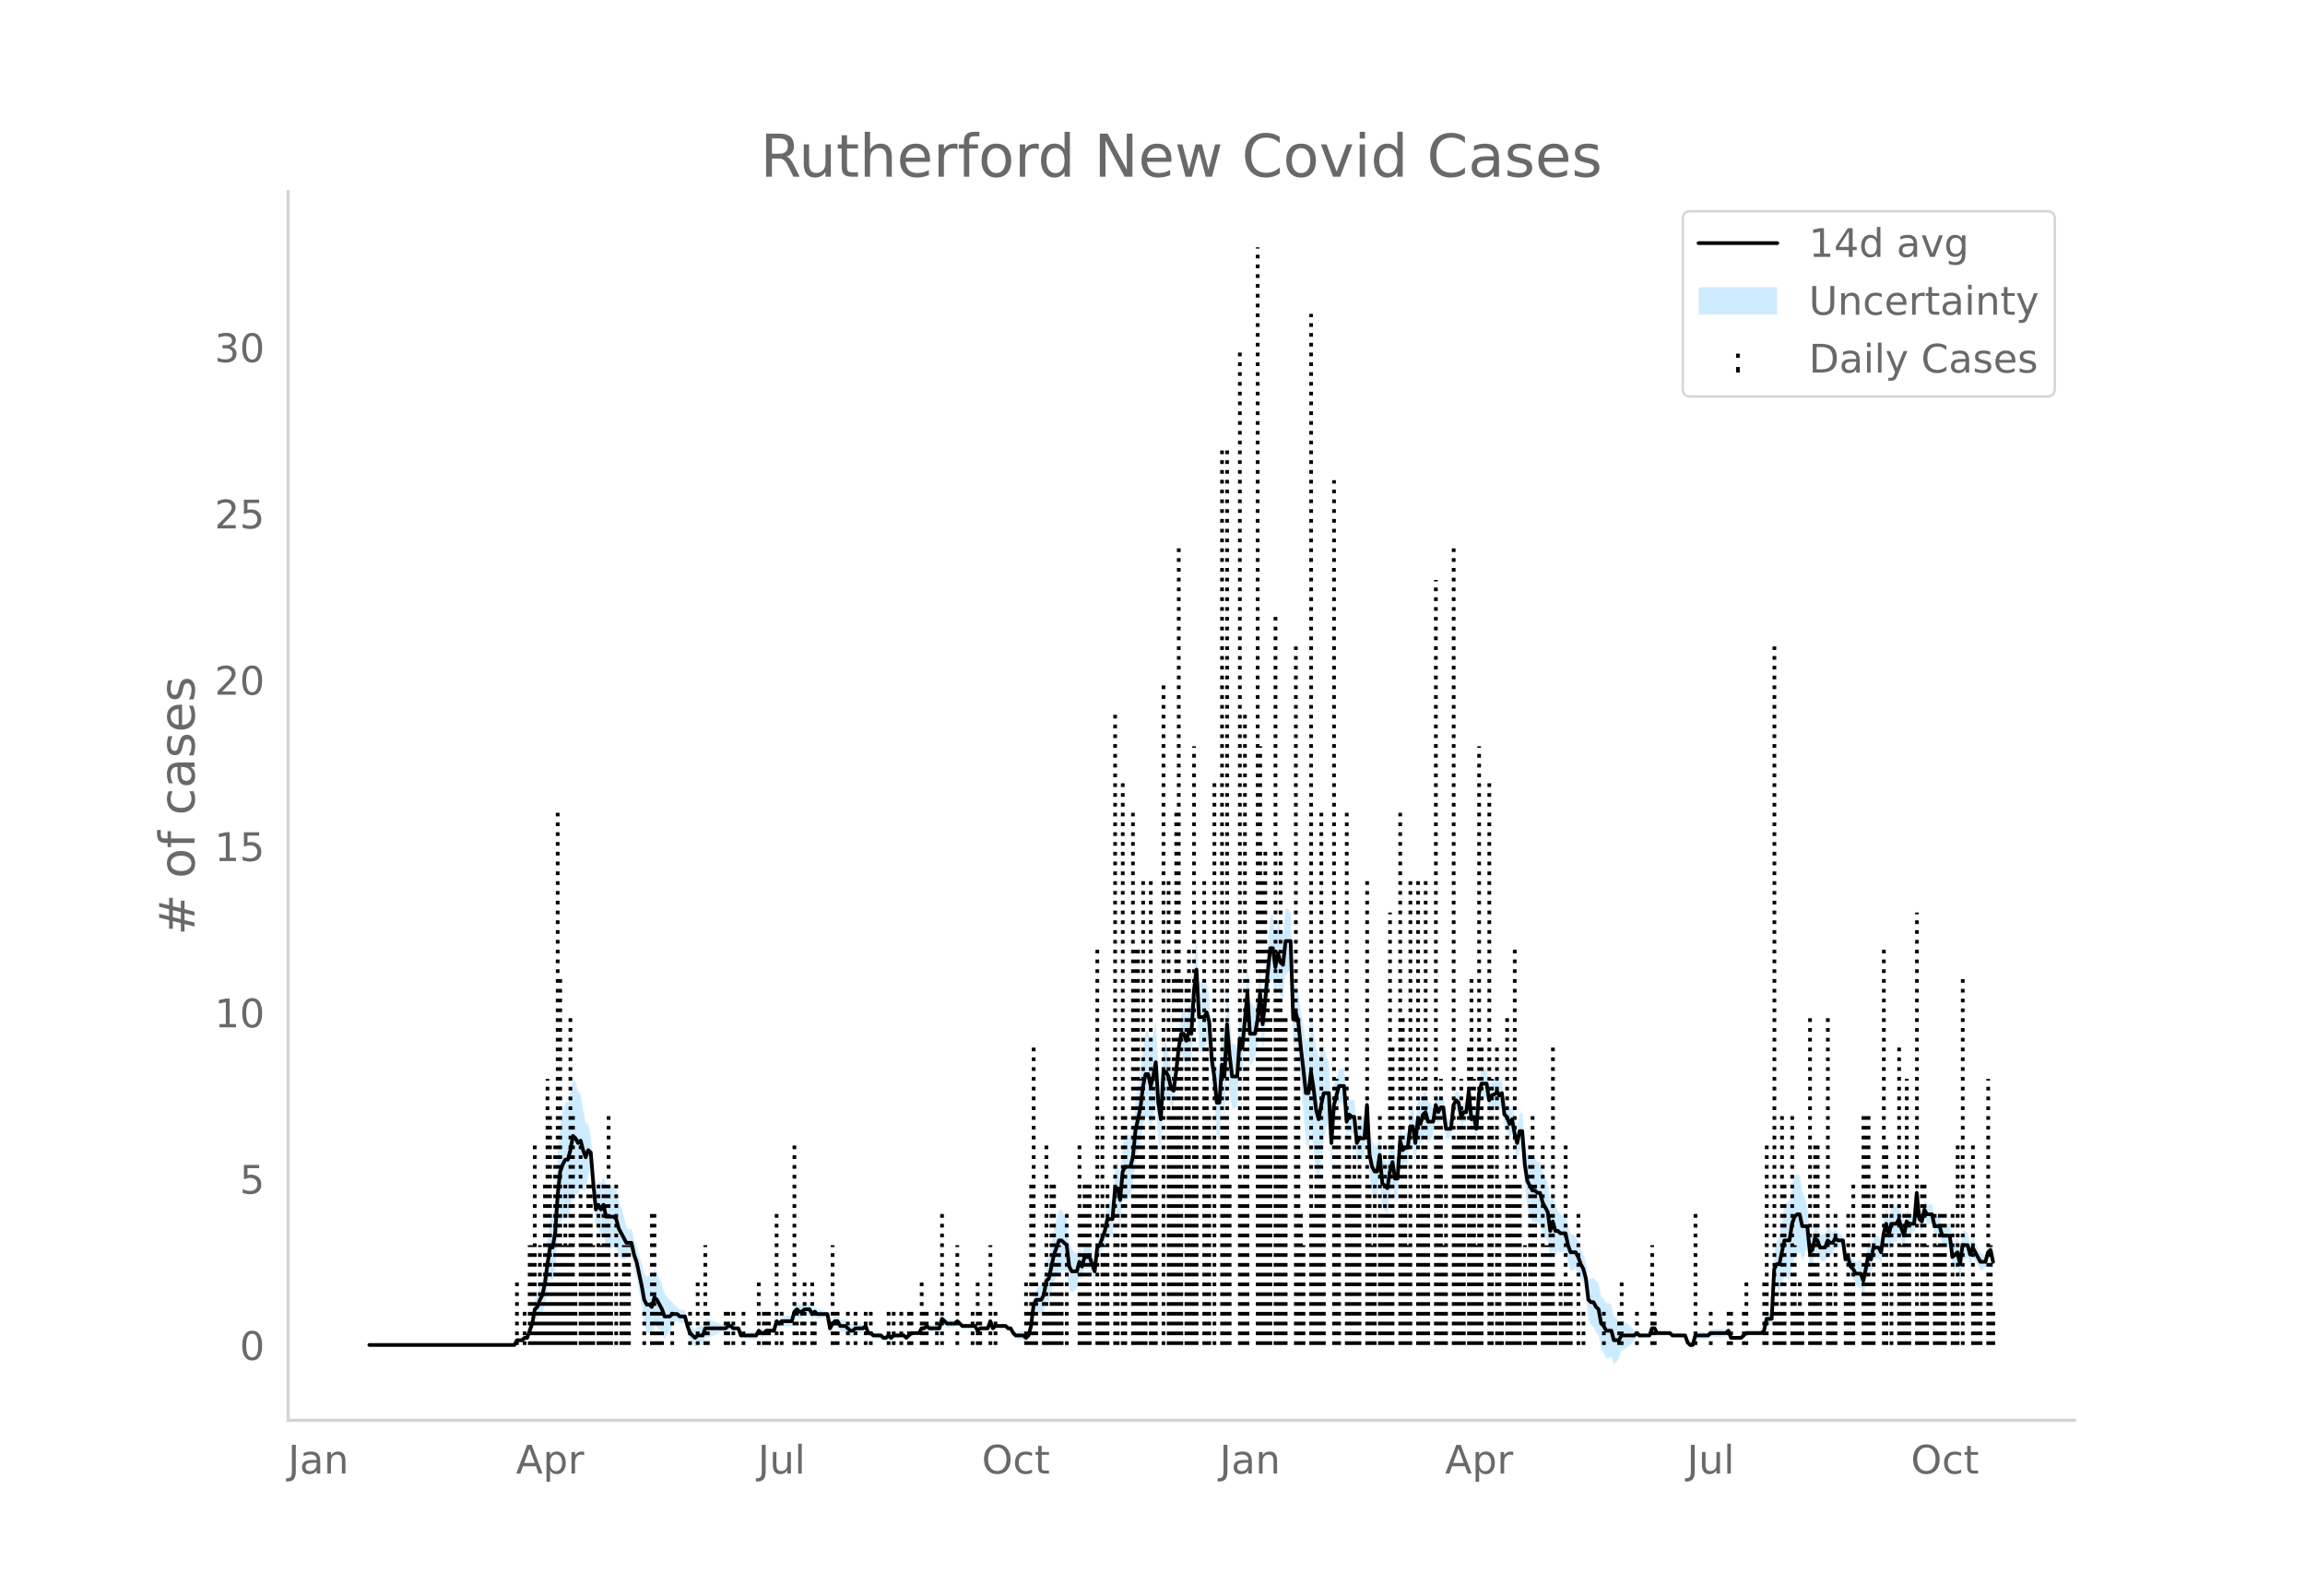 <svg height="864" viewBox="0 0 936 648" width="1248" xmlns="http://www.w3.org/2000/svg" xmlns:xlink="http://www.w3.org/1999/xlink"><defs><style>*{stroke-linecap:butt;stroke-linejoin:round}</style></defs><g id="figure_1"><path d="M0 648h936V0H0z" style="fill:#fff" id="patch_1"/><g id="axes_1"><path d="M117 576.72h725.4V77.76H117z" style="fill:none" id="patch_2"/><g id="PolyCollection_1"><defs><path d="M151.006-101.853H208.89l1.033-1.413 1.034.185 1.033.12 1.034-.742 1.034.144 1.033-2.33 1.034-2.04 1.034-4.198 1.033.107 1.034-1.8 1.033-.994 1.034-3.628 1.034-5.922 1.033-4.74 1.034 1.272 1.034-4.455 1.033-12.722 1.034-6.774 1.033-1.105 1.034-.88 1.034.233 1.033-3.606 1.034-5.835 1.034.086 1.033.067 1.034-3.2 1.033 1.476 1.034.52 1.034-6.381 1.033-3.313 1.034 11.64 1.034 13.16 1.033-.376 1.034 3.368 1.033-1.052 1.034 5.825 1.034.176 1.033-.177 1.034-.397 1.034.068 1.033 3.248 1.034 1.342 1.034.348 1.033-.568 1.034-.802 1.033.27 1.034 5.27 1.034 3.555 1.033 5.519 1.034 6.176 1.034 7.36 1.033 3.009 1.034.412 1.033 1.004 1.034-4.243 1.034.484 1.033 1.427 1.034 1.402 1.034 2.132 1.033-1.434 1.034-1.311 1.033-2.55 1.034-1.325 1.034-.863 1.033.893 1.034.024 1.034-.024 1.033 4.228 1.034 3.076 1.033 1.115 1.034 1.228 1.034-.85 1.033.2 1.034.111 1.034-2.999 1.033-.23 1.034-.297 1.033-.386 1.034-.349 1.034-.456 1.033-.652 1.034-.08 1.034.02 1.033-.965 1.034-.202 1.034.775 1.033-.277 1.034-.534 1.033 3.428 1.034.277 1.034.19 1.033.135 1.034.095 1.034.062 1.033.032 1.034-1.968 1.033.92 1.034-.167 1.034-1.166 1.033-.089 1.034-.101 1.034-.118 1.033-3.195 1.034 1.184 1.033-.71 1.034.144 1.034.056 1.033-.028 1.034-.113 1.034-3.389 1.033-.63 1.034.989h1.033l1.034-.989 1.034-.17 1.033-.349 1.034 1.855 1.034-1.142 1.033.82 1.034-.18 1.033-.23 1.034-.303 1.034-.455 1.033 6.906 1.034-1.692 1.034-.864 1.033.061 1.034 2.056 1.034.021 1.033-.08 1.034 1.077 1.033.996 1.034.021 1.034-1.111 1.033-.238 1.034-.366 1.034-.6 1.033-.975 1.034 3.021 1.033-.068 1.034.916 1.034.111 1.033.045 1.034-.015 1.034 1.093 1.033.123 1.034-.946 1.033.964 1.034-1.065 1.034-.141 1.033-.194 1.034-.613 1.034-.079 1.033.902 1.034-.965 1.033-.859 1.034.081 1.034.065h1.033l1.034-1.661 1.034.207 1.033-.756 1.034 1.035 1.033.036 1.034.005 1.034-.025 1.033-.059 1.034-3.595 1.034 1.02 1.033.94 1.034-.073 1.033-.13 1.034-.204 1.034-.924 1.033.918 1.034.965 1.034-.059 1.033-.066 1.034-.074 1.034-.085 1.033-.098 1.034 1.997 1.033-.988 1.034.031 1.034.01 1.033-.01 1.034-2.784 1.034 2.753 1.033-1.028h4.135l1.033.973 1.034.003 1.034 2.073 1.033 1.287 1.034.232 1.033.177 1.034.136 1.034.918 1.033-.912 1.034-3.86 1.034-7.164 1.033-.654 1.034.888 1.033.668 1.034-1.227 1.034-4.575 1.033-.124 1.034-3.835 1.034-3.722 1.033-2.034 1.034-2.31 1.033-.211 1.034.086 1.034-.117 1.033 7.923 1.034 1.222 1.034-.86 1.033-1.067 1.034-4.994 1.034 1.472 1.033-4.363 1.034-.118 1.033-.006 1.034 2.822 1.034 2.61 1.033-10 1.034-1.09 1.034-2.48 1.033-1.92 1.034-3.611 1.033.686 1.034.304 1.034-10.462 1.033 1.104 1.034 5.173 1.034-10.243 1.033-.994 1.034.024 1.033-1.088 1.034-3.939 1.034-9.908 1.033-3.997 1.034-3.923 1.034-6.98 1.033-3.564 1.034.132 1.033 4.966 1.034-3.933 1.034-6.66 1.033 15.224 1.034 5.473 1.034-20.459 1.033-1.978 1.034-.516 1.033 3.402 1.034-.033 1.034-8.155 1.033-8.62 1.034-4.206 1.034 1.183 1.033 3.392 1.034-3.056 1.034 1.546 1.033-15.722 1.034-7.648 1.033 19.307 1.034-.177 1.034-.546 1.033-3.305 1.034 1.532 1.034 14.778 1.033 8.124 1.034 13.518 1.033 2.113 1.034-15.119 1.034 5.364 1.033-21.145 1.034 11.597 1.034 6.36 1.033-.403 1.034-.674 1.033-16.192 1.034 2.49 1.034-11.45 1.033-8.048 1.034 16.515 1.034-1.006 1.033-1.503 1.034-5.636 1.033-10.093 1.034 12.541 1.034-9.186 1.033-10.971 1.034-8.5 1.034-.021 1.033 7.867 1.034-5.91 1.033 4.005 1.034 1.27 1.034-9.741 1.033-.68 1.034-1.366 1.034 31.836 1.033-2.242 1.034 3.731 1.034 12.943 1.033 11.96 1.034 12.887 1.033 1.99 1.034-7.903 1.034 7.208 1.033 9.568 1.034 4.39 1.034-7.77 1.033-8.411 1.034-5.783 1.033-1.403 1.034 19.414 1.034-18.228 1.033-5.627 1.034-4.473 1.034.123 1.033.114 1.034 14.17 1.033-2.956 1.034 1.09 1.034-.062 1.033 11.823 1.034-1.42 1.034.274 1.033.06 1.034-14.008 1.033 21.291 1.034 5.859 1.034 2.276 1.033-.277 1.034-8.231 1.034 12.473 1.033 1.3 1.034 1.053 1.033-7.575 1.034-4.014 1.034 6.627 1.033-.291 1.034-15.523 1.034.799 1.033-.708 1.034.385 1.034-7.39 1.033.894 1.034 6.939 1.033-9.139 1.034 1.728 1.034-4.24 1.033-.87 1.034 3.716 1.034-1.278 1.033-2.072 1.034-6.293 1.033 2.44 1.034-2.377 1.034-.84 1.033 8.746 1.034.062 1.034-.825 1.033-9.368 1.034-1.609 1.033 1.2 1.034 5.785 1.034-1.998 1.033-.09 1.034-8.122 1.034 11.59 1.033-.938 1.034 5.088 1.033-14 1.034-3.319 1.034.202 1.033-.104 1.034 6.76 1.034-1.88 2.067-.874v-1.107l1.033 1.782 1.034-1.141 1.034 8.893 1.033.869 1.034 3.21 1.034-2.432 1.033 6.852 1.034 4.829 1.033-4.864 1.034-.315 1.034 15.206 1.033 8.673 1.034 3.197 1.034 2.614 1.033.205 1.034.497 1.034-.033 1.033 3.83 1.034 1.893 1.033 1.284 1.034 8.04 1.034-4.118 1.033 2.667 1.034-2.356 1.034.312 1.033-.177 1.034-.261 1.033 4.96 1.034 2.982 1.034-.233 1.033-.709 1.034 1.553 1.034 2.713 1.033 1.827 1.034 4.772 1.033 10.143 1.034 2.155 1.034.611 1.033 2.383 1.034 1.042 1.034 6.005 1.033 1.25 1.034 2.22 1.033-.2 1.034-.723 1.034 3.181 1.033-.89 1.034-1.256 1.034-3.358 1.033-.479 1.034-.588 1.033-.892 1.034-.931 1.034-1.299 1.033-1.348 1.034.625 1.034-.111 1.033-.142 1.034-.186 1.034-.123 1.033-2.677 1.034.063 1.033 1.927 1.034-.008 1.034-.012 1.033-.017 1.034-.023 1.034-.03 1.033.994H684.358l1.034 3.142 1.034 1.214 1.033.276 1.034-3.899 1.033-.043 1.034-.048 1.034-.053 1.033-.057h1.034l1.034-.907 1.033.052 1.034.048 1.033.043 1.034.04 1.034-.12 1.033-.378 1.034-1.619 1.034 3.013 1.033.095 1.034.08 1.033.068 1.034.059 1.034-.965 1.033-.965h6.202l1.034-.965 1.033-3.894 1.034.483 1.034.285 1.033-15.854 1.034.542 1.034 1.58 1.033-3.133 1.034-3.144 1.033 1.012 1.034.474 1.034-6.12 1.033-2.634 1.034-1.346 1.034-1.056 1.033 3.316 1.034-2.342 1.033-3.896 1.034 9.923 1.034-1.544 1.033-5.774 1.034.574 1.034 3.095 1.033.185 1.034.17 1.033-2.973 1.034.598 1.034-.674 1.033-2.919 1.034.557 1.034-.537 1.033-.775 1.034 8.234 1.033-.637 1.034 4.649 1.034 1.636 1.033 2.734 1.034.582 1.034.424 1.033 3.308 1.034-4.935 1.034-6.047 1.033 1.373 1.034-5.122 1.033-.326 1.034-.36 1.034 2.063 1.033-6.756 1.034-2.64 1.034 5.071 1.033-4.416 1.034.093 1.033-.21 1.034-2.795 1.034 3.004 1.033 2.51 1.034-6.368 1.034.74 1.033-.36 1.034-.539 1.033-11.895 1.034 10.485 1.034.966 1.033-4.901 1.034 1.97 1.034.02h1.033l1.034 4.905 1.033-.06 1.034-.381 1.034 4.307 1.033.348 1.034.296 1.034.253 1.033 8.805 1.034-.22 1.033-.535 1.034 5.212 1.034-8.111 1.033-.568 1.034-.802 1.034 3.682 1.033-3.356 1.034 1.348 1.034 1.81 1.033 1.843 1.034-.275 1.033-.518 1.034-3.87 1.034-.932 1.033 4.955v-5.757l-1.033-4.692-1.034.998-1.034 3.848-1.033-.519-1.034-.274-1.033-2.016-1.034-2.05-1.034-2.51-1.033 2.432-1.034-4.035-1.034-.803-1.033-.567-1.034 7.324-1.034-4.435-1.033 1.395-1.034 1.708-1.033-8.56-1.034.253-1.034.296-1.033.348-1.034-3.41-1.034-.381-1.033-.06-1.034-4.744h-1.033l-1.034.02-1.034-1.888-1.033 4.747-1.034-.964-1.034-10.74-1.033 13.189-1.034-.538-1.033-.361-1.034-1.19-1.034 5.21-1.033-3.279-1.034-4.714-1.034 1.063-1.033-.209-1.034.093-1.033 5.231-1.034-4.576-1.034 5.078-1.033 8.68-1.034-1.796-1.034-.36-1.033-.326-1.034 4.525-1.033-2.485-1.034 5.528-1.034 4.713-1.033-2.48-1.034.424-1.034.582-1.033-1.125-1.034-.293-1.034-3.07-1.033 1.293-1.034-7.202-1.033-.775-1.034-.537-1.034-1.372-1.033.94-1.034-.674-1.034-1.332-1.033 2.815-1.034.17-1.033.186-1.034-2.694-1.034-1.355-1.033 3.873-1.034.385-1.034-11.3-1.033-3.897-1.034-2.341-1.033-6.332-1.034-1.055-1.034.583-1.033 3.155-1.034 7.386-1.034.473-1.033 1.013-1.034 6.503-1.033 6.514-1.034 1.58-1.034 4.4-1.033 24.666-1.034.284-1.034.483-1.033 5.754-1.034.964h-6.202l-1.033.965-1.034.965-1.034.059-1.033.068-1.034.08-1.033.095-1.034-2.776-1.034.31-1.033-.377-1.034-.12-1.034.04-1.033.043-1.034.048-1.033.052-1.034 1.022h-1.034l-1.033-.057-1.034-.053-1.034-.048-1.033-.043-1.034 3.82-1.033.274-1.034-.715-1.034-2.646h-5.168l-1.033-.936-1.034-.03-1.034-.022-1.033-.018-1.034-.012-1.034-.007-1.033-1.932-1.034.062-1.033 3.112-1.034-.123-1.034-.186-1.033-.142-1.034-.111-1.034-1.305-1.033.582-1.034-1.299-1.034-.93-1.033-.893-1.034-.588-1.033-.48-1.034.502-1.034-1.256-1.033-.89-1.034-4.537-1.034-.723-1.033-.2-1.034-1.638-1.033-.68-1.034-5.572-1.034-.887-1.033-1.477-1.034.611-1.034.226-1.033-7.223-1.034-2.945-1.033-2.032-1.034-3.075-1.034-2.306-1.033-.71-1.034-.233-1.034-2.805-1.033-4.688-1.034-.261-1.033-.177-1.034-1.617-1.034-2.356-1.033-5.052-1.034 3.6-1.034-7.395-1.033-2.575-1.034-1.966-1.033-3.888-1.034-.033-1.034-1.433-1.033.205-1.034-1.245-1.034-.662-1.033-4.833-1.034-11.807-1.034-.315-1.033 4.784-1.034-2.89-1.033-4.723-1.034 1.425-1.034-2.577-1.033-1.061-1.034-8.471-1.034.788-1.033-2.077v.822l-2.067 1.055-1.034 1.98-1.034-6.746-1.033-.104-1.034.201-1.034 4.4-1.033 14.941-1.034-4.559-1.033.992-1.034-11.564-1.034 9.243-1.033-.09-1.034 1.86-1.034-5.79-1.033-.73-1.034 2.25-1.033 9.926-1.034-.825-1.034.062-1.033-8.619-1.034-.84-1.034 1.481-1.033-3.347-1.034 7.212-1.033-2.072-1.034-1.277-1.034-4.002-1.033 1.059-1.034 3.478-1.034-2.131-1.033 10.156-1.034-6.567-1.033.895-1.034 9.974-1.034.385-1.033 1.222-1.034-6.92-1.034 15.349-1.033-.291-1.034-6.879-1.034 3.703-1.033 5.932-1.034-.876-1.033-.63-1.034-10.68-1.034 5.274-1.033-.276-1.034-1.583-1.034-3.789-1.033-19.227-1.034 13.004-1.033.06-1.034.274-1.034 2.44-1.033-9.402-1.034-.062-1.034-.84-1.033 2.832-1.034-14.77-1.033.113-1.034.123-1.034 3.244-1.033 2.092-1.034 12.643-1.034-21.104-1.033-1.404-1.034-5.782-1.033 1.235-1.034 3.808-1.034-3.329-1.033-7.797-1.034-6.298-1.034 9.462-1.033 1.99-1.034-6.408-1.033-5.404-1.034-8.282-1.034-3.987-1.033 3.546-1.034-31.836-1.034-1.366-1.033-.68-1.034 9.554-1.034-.66-1.033-3.712-1.034 5.667-1.033-7.57-1.034-.02-1.034 10.794-1.033 12.183-1.034 10.108-1.034-12.541-1.033 11.13-1.034 5.942-1.033-1.503-1.034-1.006-1.034-16.287-1.033 13.176-1.034 11.705-1.034-5.228-1.033 14.68-1.034-.675-1.033-.403-1.034-11.005-1.034-13.486-1.033 21.303-1.034-4.284-1.034 15.753-1.033 2.113-1.034-7.706-1.033-5.382-1.034-16.094-1.034-6.186-1.033.554-1.034-.546-1.034-.177-1.033-19.282-1.034 9.717-1.033 19.008-1.034-.383-1.034 4.662-1.033-2.397-1.034 1.184-1.034 7.37-1.033 10.675-1.034 7.28-1.034-1.962-1.033-6.245-1.034-4.375-1.033-1.978-1.034 18.13-1.034-8.033-1.033-17.577-1.034 4.917-1.034 3.785-1.033-4.682-1.034.133-1.033 6.083-1.034 10.385-1.034 5.725-1.033 5.65-1.034 11.316-1.034 3.78-1.033-1.09-1.034.024-1.033 2.866-1.034 12.91-1.034-4.474-1.033 1.103-1.034 14.622-1.034.304-1.033.686-1.034 6.036-1.033 3.868-1.034 3.31-1.034.838-1.033 9.295-1.034-3.178-1.034-2.966-1.033-.006-1.034-.118-1.033 3.354-1.034-2.387-1.034 2.724-1.033-1.067-1.034-.86-1.034-2.637-1.033-9.442-1.034-2.046-1.034-1.844-1.033-.21-1.034 3.478-1.033 3.754-1.034 5.926-1.034 5.812-1.033 1.805-1.034 7.002-1.034 2.632-1.033.668-1.034.888-1.033 3.205-1.034 10.2-1.034 3.86-1.033 1.017-1.034-1.012-1.034.136-1.033.177-1.034.232-1.033-.642-1.034-1.786-1.034.003-1.033-.956h-4.135l-1.033.9-1.034-3.035-1.034 3.004-1.033-.01-1.034.01-1.034.032-1.033.94-1.034-1.861-1.033-.098-1.034-.085-1.034-.074-1.033-.066-1.034-.059-1.034-.964-1.033-1.011-1.034 1.005-1.034-.204-1.033-.13-1.034-.073-1.033-.989-1.034-.91-1.034 4.122-1.033-.058-1.034-.026-1.034.005-1.033.037-1.034-.895-1.033 1.174-1.034.207-1.034 2.197h-1.033l-1.034.065-1.034.081-1.033 1.071-1.034.965-1.033-1.028-1.034-.078-1.034-.614-1.033-.194-1.034-.14-1.034.863-1.033-.965-1.034.984-1.033.123-1.034-.837-1.034-.015-1.033.045-1.034.111-1.034-1.013-1.033-.068-1.034-2.767-1.033.954-1.034-.6-1.034-.366-1.033-.238-1.034.818-1.034.02-1.033-.932-1.034-.853-1.033-.08-1.034.021-1.034-1.803-1.033.062-1.034 1.065-1.034 2.166-1.033-4.67-1.034-.455-1.034-.304-1.033-.229-1.034-.18-1.033-1.11-1.034.788-1.034-2.004-1.033-.349-1.034-.17-1.034.94h-1.033l-1.034-.94-1.033 1.299-1.034 4.33-1.034-.114-1.033-.027-1.034.055-1.034.144-1.033 1.22-1.034-.746-1.033 4.523-1.034-.118-1.034-.101-1.033-.089-1.034.764-1.034-.168-1.033-1.009-1.034 1.891-1.033.032-1.034.062-1.034.095-1.033.135-1.034.19-1.034.277-1.033-2.36-1.034-.534-1.033-.278-1.034-1.154-1.034-.202-1.033.965-1.034.02-1.034-.08-1.033-.653-1.034-.456-1.034-.348-1.033-.386-1.034-.298-1.033-.23-1.034 2.79-1.034.111-1.033.201-1.034 1.078-1.034-.701-1.033-.815-1.034-2.712-1.033-3.49-1.034-.023-1.034.023-1.033-1.037-1.034-.862-1.034-1.326-1.033-.62-1.034-1.31-1.033-1.434-1.034-3.657-1.034-2.457-1.033-2.432-1.034-1.445-1.034 3.474-1.033-.925-1.034.412-1.033-.85-1.034-4.217-1.034-3.471-1.033-4.128-1.034-2.233-1.034-4.379-1.033.271-1.034-.802-1.033-4.427-1.034-3.512-1.034-2.516-1.033-4.47-1.034-1.862-1.034-.396-1.033-.177-1.034.176-1.034-3.822-1.033 2.806-1.034-.491-1.033 3.484-1.034-8.064-1.034-13.444-1.033-5.242-1.034-.593-1.034-5.268-1.033-6.243-1.034-1.27-1.033-3.792-1.034-1.844-1.034 5.742-1.033 4.112-1.034.233-1.034 2.98-1.033 4.682-1.034 12.521-1.033 18.15-1.034 7.121-1.034 1.272-1.033 8.767-1.034 9.513-1.034 6.02-1.033 2.865-1.034 3.988-1.033 2.037-1.034 7.378-1.034 3.75-1.033 3.457-1.034.145-1.034 1.186-1.033.121-1.034.185-1.033 2.445H151.006z" id="mee36848ed9" style="stroke:#fff;stroke-opacity:.2"/></defs><g clip-path="url(#pd465a49d61)"><use style="fill:#089fff;fill-opacity:.2;stroke:#fff;stroke-opacity:.2" xlink:href="#mee36848ed9" y="648"/></g></g><g id="LineCollection_1"><path clip-path="url(#pd465a49d61)" d="M209.923 546.147v-27.012M213.024 546.147v-13.506M215.091 546.147V505.63M216.125 546.147V505.63M217.159 546.147V465.11M218.192 546.147v-13.506M219.226 546.147V505.63M220.26 546.147v-27.012M221.293 546.147v-67.531M222.327 546.147v-108.05M223.36 546.147v-94.544M224.394 546.147v-27.012M225.428 546.147V465.11M226.461 546.147v-216.1M227.495 546.147V397.578M228.528 546.147V505.63M229.562 546.147v-67.531M230.596 546.147V505.63M231.63 546.147V411.085M232.663 546.147v-94.544M233.697 546.147v-27.012M235.764 546.147V465.11M236.797 546.147v-54.025M237.831 546.147v-54.025M238.865 546.147v-67.531M239.898 546.147v-67.531M240.932 546.147V505.63M243 546.147v-67.531M244.033 546.147V505.63M245.066 546.147v-67.531M246.1 546.147v-67.531M247.134 546.147v-94.544M248.167 546.147v-27.012M250.235 546.147v-67.531M252.302 546.147v-27.012M253.336 546.147V505.63M254.37 546.147V505.63M255.403 546.147V505.63M261.605 546.147v-13.506M264.705 546.147v-54.025M265.739 546.147v-54.025M266.773 546.147v-13.506M267.806 546.147v-13.506M268.84 546.147v-13.506M272.974 546.147v-13.506M280.21 546.147v-13.506M283.31 546.147v-27.012M286.412 546.147V505.63M287.445 546.147v-13.506M294.68 546.147v-13.506M295.714 546.147v-13.506M297.782 546.147v-13.506M301.916 546.147v-13.506M308.118 546.147v-27.012M310.185 546.147v-13.506M311.219 546.147v-13.506M312.252 546.147v-13.506M315.353 546.147v-54.025M317.42 546.147v-13.506M322.589 546.147V465.11M323.622 546.147v-13.506M325.69 546.147v-13.506M326.723 546.147v-27.012M329.824 546.147v-27.012M330.858 546.147v-13.506M338.093 546.147V505.63M339.127 546.147v-13.506M340.16 546.147v-13.506M344.295 546.147v-13.506M347.396 546.147v-13.506M351.53 546.147v-13.506M353.597 546.147v-13.506M360.833 546.147v-13.506M362.9 546.147v-13.506M366 546.147v-13.506M369.102 546.147v-13.506M370.135 546.147v-13.506M374.27 546.147v-27.012M375.304 546.147v-13.506M376.337 546.147v-13.506M380.472 546.147v-13.506M382.539 546.147v-54.025M388.74 546.147V505.63M394.943 546.147v-13.506M397.01 546.147v-27.012M398.043 546.147v-13.506M402.178 546.147V505.63M404.245 546.147v-13.506M416.649 546.147v-27.012M417.682 546.147v-13.506M418.716 546.147v-67.531M419.75 546.147V424.591M420.783 546.147v-27.012M423.884 546.147v-27.012M424.918 546.147V465.11M425.951 546.147v-13.506M426.985 546.147v-67.531M428.019 546.147v-67.531M429.052 546.147V505.63M430.086 546.147V505.63M431.12 546.147v-27.012M433.187 546.147v-54.025M438.355 546.147V465.11M439.389 546.147v-54.025M440.422 546.147v-67.531M441.456 546.147v-67.531M442.49 546.147v-67.531M445.59 546.147V384.072M446.624 546.147v-13.506M447.658 546.147v-94.544M448.691 546.147V505.63M449.725 546.147v-67.531M452.826 546.147V289.528M453.86 546.147v-54.025M455.927 546.147V316.541M456.96 546.147v-94.544M460.061 546.147v-216.1M461.095 546.147V384.072M462.128 546.147V384.072M463.162 546.147v-108.05M464.196 546.147V357.06M465.23 546.147v-67.531M467.296 546.147V357.06M468.33 546.147v-108.05M469.364 546.147V465.11M472.465 546.147V276.022M474.532 546.147V357.06M475.565 546.147v-94.544M476.6 546.147V397.578M477.633 546.147v-216.1M478.666 546.147v-324.15M479.7 546.147V397.578M481.767 546.147V397.578M482.8 546.147V384.072M483.835 546.147v-67.531M484.868 546.147V303.034M485.902 546.147V424.591M489.003 546.147V357.06M490.036 546.147V424.591M491.07 546.147v-94.544M493.137 546.147V316.541M496.238 546.147v-364.67M497.272 546.147v-94.544M498.305 546.147v-364.67M499.339 546.147v-67.531M503.473 546.147V140.96M504.507 546.147v-67.531M505.54 546.147V289.528M506.574 546.147V397.578M510.709 546.147V100.44M511.742 546.147V303.034M512.776 546.147V357.06M513.81 546.147V343.553M514.843 546.147V384.072M515.877 546.147V411.085M517.944 546.147V249.01M518.978 546.147V397.578M520.011 546.147V343.553M521.045 546.147V411.085M522.079 546.147V411.085M526.213 546.147V262.515M527.247 546.147V411.085M528.28 546.147v-54.025M529.314 546.147V505.63M532.415 546.147V127.453M533.449 546.147v-54.025M534.482 546.147V465.11M535.516 546.147V465.11M536.55 546.147v-216.1M537.583 546.147v-67.531M541.718 546.147V194.984M542.751 546.147v-108.05M543.785 546.147v-94.544M546.886 546.147v-216.1M547.92 546.147v-94.544M548.953 546.147v-67.531M549.987 546.147V465.11M551.02 546.147v-67.531M552.054 546.147v-94.544M555.155 546.147V357.06M556.188 546.147v-67.531M557.222 546.147V505.63M558.256 546.147v-67.531M560.323 546.147v-94.544M561.357 546.147v-54.025M562.39 546.147V465.11M563.424 546.147v-54.025M564.457 546.147V370.566M565.491 546.147V424.591M568.592 546.147v-216.1M569.626 546.147V411.085M570.66 546.147V465.11M571.693 546.147V505.63M572.727 546.147V357.06M575.827 546.147V357.06M576.861 546.147v-54.025M577.895 546.147v-108.05M578.928 546.147V357.06M579.962 546.147v-67.531M583.063 546.147V235.503M584.096 546.147v-94.544M585.13 546.147v-108.05M586.164 546.147V505.63M587.197 546.147v-67.531M590.298 546.147v-324.15M591.332 546.147V465.11M592.365 546.147v-94.544M593.4 546.147v-108.05M594.433 546.147v-94.544M596.5 546.147V424.591M597.534 546.147V397.578M598.567 546.147v-108.05M599.6 546.147V505.63M600.634 546.147V303.034M601.668 546.147V424.591M604.769 546.147V316.541M605.803 546.147v-108.05M607.87 546.147v-108.05M607.87 546.147V424.591M608.903 546.147v-67.531M609.937 546.147v-13.506M612.004 546.147V411.085M613.038 546.147v-67.531M614.072 546.147v-67.531M615.105 546.147V384.072M616.139 546.147v-67.531M617.172 546.147v-67.531M619.24 546.147V505.63M620.273 546.147v-13.506M621.307 546.147V465.11M622.34 546.147v-94.544M623.374 546.147v-67.531M626.475 546.147V465.11M627.509 546.147V505.63M628.542 546.147V505.63M629.576 546.147v-54.025M630.61 546.147V424.591M631.643 546.147v-13.506M633.71 546.147v-27.012M634.744 546.147v-13.506M635.778 546.147V465.11M636.811 546.147v-27.012M637.845 546.147v-27.012M640.946 546.147v-54.025M643.013 546.147v-13.506M651.282 546.147v-13.506M657.484 546.147v-13.506M658.518 546.147v-27.012M664.72 546.147v-13.506M670.921 546.147V505.63M671.955 546.147v-13.506M688.493 546.147v-54.025M694.695 546.147v-13.506M701.93 546.147v-13.506M702.964 546.147v-13.506M708.132 546.147v-13.506M709.165 546.147v-27.012M716.4 546.147v-27.012M717.434 546.147V465.11M720.535 546.147V262.515M721.569 546.147v-27.012M722.603 546.147v-13.506M723.636 546.147v-94.544M724.67 546.147v-67.531M727.77 546.147v-94.544M728.804 546.147V505.63M729.838 546.147v-13.506M730.872 546.147v-27.012M731.905 546.147v-13.506M735.006 546.147V411.085M736.04 546.147V505.63M737.073 546.147V465.11M738.107 546.147V465.11M739.14 546.147v-27.012M742.241 546.147V411.085M743.275 546.147v-27.012M744.309 546.147v-13.506M745.342 546.147v-54.025M749.477 546.147v-27.012M750.51 546.147v-54.025M751.544 546.147v-27.012M752.578 546.147v-67.531M756.712 546.147v-94.544M757.746 546.147v-94.544M758.78 546.147v-94.544M759.813 546.147v-27.012M760.847 546.147v-67.531M764.981 546.147V384.072M766.015 546.147V465.11M768.082 546.147v-67.531M771.183 546.147V424.591M772.217 546.147V505.63M773.25 546.147v-54.025M774.284 546.147v-108.05M775.318 546.147v-54.025M778.418 546.147V370.566M779.452 546.147v-13.506M780.486 546.147v-67.531M781.52 546.147v-67.531M782.553 546.147V505.63M785.654 546.147v-54.025M786.687 546.147V505.63M787.721 546.147v-54.025M788.755 546.147v-54.025M789.788 546.147v-54.025M792.89 546.147v-54.025M793.923 546.147v-27.012M794.956 546.147V465.11M797.024 546.147V397.578M801.158 546.147V465.11M802.192 546.147v-27.012M803.226 546.147v-27.012M804.26 546.147v-27.012M807.36 546.147v-108.05M808.394 546.147V505.63M809.427 546.147v-13.506" style="fill:none;stroke:#000;stroke-dasharray:1.5,2.475;stroke-dashoffset:0;stroke-width:1.5"/></g><path clip-path="url(#pd465a49d61)" d="M149.973 546.147h58.917l1.033-1.929h2.067l1.034-.965h1.034l2.067-5.788 1.034-5.789 1.033-.964 1.034-2.895 1.033-1.929 1.034-4.824 1.034-7.718 1.033-6.753h1.034l1.034-5.788 1.033-15.436 1.034-9.647 1.033-2.894 1.034-1.93h1.034l1.033-3.859 1.034-5.788 1.034.965 1.033 1.929 1.034-.965 1.033 3.86 1.034 2.893 1.034-2.894 1.033.965 1.034 12.541 1.034 10.613 1.033-1.93 1.034 1.93 1.033-1.93 1.034 4.824h3.101l1.034.965 1.033 3.858 3.101 5.789h2.067l1.034 4.824 1.034 2.894 2.067 9.647 1.034 5.788 1.033 1.93h1.034l1.033.965 1.034-3.86 1.034.965 2.067 3.86 1.034 2.894h2.067l1.033-.965h2.068l1.033.965h2.068l1.033 3.859 1.034 2.894 2.067 1.93 1.034-.965h2.067l1.034-2.895h8.269l1.033-.964h1.034l1.034.964h2.067l1.033 2.895h6.202l1.034-1.93 1.033.965h1.034l1.034-.965h3.1l1.034-3.859 1.034.965 1.033-.965h4.135l1.034-3.859 1.033-.965 1.034.965h1.033l1.034-.965h2.067l1.034 1.93 1.034-.965 1.033.965h4.135l1.033 5.788 1.034-1.93 1.034-.964h1.033l1.034 1.93h2.067l2.067 1.929h1.034l1.034-.965h3.1l1.034-.964 1.034 2.894h1.033l1.034.965h3.1l1.035.964h1.033l1.034-.964 1.033.964 1.034-.964h4.135l1.033.964 2.067-1.93h3.101l1.034-1.929h1.034l1.033-.964 1.034.964h4.134l1.034-3.859 2.067 1.93h3.101l1.034-.965 2.067 1.93h5.168l1.034 1.929 1.033-.965h3.101l1.034-2.894 1.034 2.894 1.033-.964h4.135l1.033.964h1.034l1.034 1.93 1.033.965h3.101l1.034.964 1.033-.964 1.034-3.86 1.034-8.682 1.033-1.93h2.067l1.034-1.929 1.034-5.788 1.033-.965 2.068-9.647 2.067-5.789h1.033l2.068 1.93 1.033 8.682 1.034 1.93h2.067l1.034-3.86 1.034 1.93 1.033-3.859h2.067l2.068 5.789 1.033-9.648 1.034-.964 2.067-5.789 1.034-4.823h2.067l1.034-12.542h1.033l1.034 4.824 1.034-11.577 1.033-1.93h2.067l1.034-3.859 1.034-10.612 2.067-9.647 1.034-8.683 1.033-4.823h1.034l1.033 4.823 1.034-3.859 1.034-5.788 1.033 16.4 1.034 6.754 1.034-19.295h1.033l1.034 1.93 1.033 4.823 1.034.965 1.034-7.718 1.033-9.647 1.034-5.789h1.034l1.033 2.894 1.034-3.859 1.034.965 1.033-17.365 1.034-8.683 1.033 19.295h2.068l1.033-1.93 1.034 3.86 1.034 15.435 1.033 6.753 1.034 10.613h1.033l1.034-15.436 1.034 4.823 1.033-21.224 1.034 12.542 1.034 8.682h2.067l1.033-15.435 1.034 3.859 2.067-22.19 1.034 16.401h2.067l1.034-5.788 1.033-10.612 1.034 12.541 1.034-9.647 1.033-11.577 1.034-9.647h1.034l1.033 7.718 1.034-5.789 1.033 3.86 1.034.964 1.034-9.647h2.067l1.034 31.836 1.033-2.894 1.034 3.859 1.034 10.612 1.033 8.682 1.034 9.648h1.033l1.034-8.683 1.034 6.753 1.033 8.683 1.034 3.859 1.034-5.789 1.033-4.823h2.067l1.034 20.259 1.034-15.436 2.067-7.718h2.067l1.034 14.471 1.033-2.894 1.034.965h1.034l1.033 10.612 1.034-1.93h2.067l1.034-13.506 1.033 20.26 1.034 4.823 1.034 1.93h1.033l1.034-6.753 1.034 11.576 2.067 1.93 1.033-6.753 1.034-3.86 1.034 6.754h1.033l1.034-15.436 1.034 3.86 1.033-.966h1.034l1.034-8.682h1.033l1.034 6.753 1.033-9.647 1.034 1.93 1.034-3.86 1.033-.965 1.034 3.86h2.067l1.034-6.754 1.033 2.894 1.034-1.929h1.034l1.033 8.683h2.068l1.033-9.648 1.034-1.93 1.033.966 1.034 5.788 1.034-1.93h1.033l1.034-8.682 1.034 11.577 1.033-.965 1.034 4.824 1.033-14.471 1.034-3.86h2.067l1.034 6.754 1.034-1.93 2.067-.964v-.965l1.033 1.93 1.034-.965 1.034 8.682 1.033.965 1.034 2.894 1.034-1.93 1.033 5.79 1.034 3.858 1.033-4.824h1.034l1.034 13.507 1.033 6.753 2.068 3.859h1.033l1.034.964h1.034l1.033 3.86 2.067 3.858 1.034 7.718 1.034-3.859 1.033 3.86h1.034l1.034.964h2.067l1.033 4.824 1.034 2.894h2.067l1.034 1.93 1.034 2.893 1.033 1.93 1.034 3.859 1.033 8.682 1.034.965h1.034l1.033 1.93 1.034.964 1.034 5.789 1.033.965 1.034 1.929h2.067l1.034 3.859h2.067l1.034-1.93h5.168l1.033-.964 1.034.965h4.135l1.033-2.895h1.034l1.033 1.93h5.169l1.033.965h5.168l1.034 2.894 1.034.964h1.033l1.034-3.858h5.168l1.034-.965h6.201l1.034-.965 1.034 2.894h4.134l2.067-1.93h6.202l1.034-.964 1.033-4.824h2.068l1.033-20.26 1.034-1.929h1.034l2.067-9.647h2.067l1.034-6.753 1.033-2.894 1.034-.965h1.034l1.033 4.824h2.067l1.034 10.612 1.034-.965 1.033-4.824 1.034.965 1.034 2.894h2.067l1.033-2.894 1.034.965h1.034l1.033-1.93 1.034.965h2.067l1.034 7.718 1.033-.965 1.034 3.86 1.034.964 1.033 1.93h2.068l1.033 2.894 1.034-4.824 1.034-5.788 1.033 1.929 1.034-4.824h2.067l1.034 1.93 1.033-7.718 1.034-3.859 1.034 4.824 1.033-4.824h2.067l1.034-1.93 1.034 3.86 1.033 2.894 1.034-5.789 1.034.965h2.067l1.033-12.542 1.034 10.613 1.034.964 1.033-4.823 1.034 1.929h2.067l1.034 4.824h2.067l1.034 3.859h3.1l1.034 8.682 2.067-1.93 1.034 4.824 1.034-7.717h2.067l1.034 3.859 1.033-2.895 3.101 5.789h2.067l1.034-3.86 1.034-.964 1.033 4.824h0" style="fill:none;stroke:#000;stroke-linecap:round;stroke-width:1.5" id="line2d_1"/><path d="M117 576.72V77.76" style="fill:none;stroke:#d3d3d3;stroke-linecap:square;stroke-linejoin:miter;stroke-width:1.25" id="patch_3"/><path d="M117 576.72h725.4" style="fill:none;stroke:#d3d3d3;stroke-linecap:square;stroke-linejoin:miter;stroke-width:1.25" id="patch_4"/><g id="matplotlib.axis_1"><g id="xtick_1"><g style="fill:#696969" transform="matrix(.16 0 0 -.16 116.968 598.378)" id="text_1"><defs><path d="M9.813 72.906h9.859V5.078q0-13.187-5-19.14-5-5.954-16.094-5.954h-3.75v8.297h3.078q6.531 0 9.219 3.672Q9.813-4.39 9.813 5.078z" id="DejaVuSans-74"/><path d="M34.281 27.484q-10.89 0-15.093-2.484-4.204-2.484-4.204-8.5 0-4.781 3.157-7.594 3.156-2.797 8.562-2.797 7.485 0 12 5.297 4.516 5.297 4.516 14.078v2zm17.922 3.72V0H43.22v8.297Q40.14 3.328 35.547.953q-4.594-2.375-11.234-2.375-8.391 0-13.36 4.719Q6 8.016 6 15.922q0 9.219 6.172 13.906 6.187 4.688 18.437 4.688h12.61v.89q0 6.203-4.078 9.594-4.078 3.39-11.453 3.39-4.688 0-9.141-1.124-4.438-1.125-8.531-3.375v8.312q4.921 1.906 9.562 2.844 4.64.953 9.031.953 11.875 0 17.735-6.156 5.86-6.14 5.86-18.64z" id="DejaVuSans-97"/><path d="M54.89 33.016V0h-8.984v32.719q0 7.765-3.031 11.61-3.031 3.858-9.078 3.858-7.281 0-11.484-4.64-4.204-4.625-4.204-12.64V0H9.08v54.688h9.03v-8.5q3.235 4.937 7.594 7.374Q30.078 56 35.797 56q9.422 0 14.25-5.828 4.844-5.828 4.844-17.156z" id="DejaVuSans-110"/></defs><use xlink:href="#DejaVuSans-74"/><use x="29.492" xlink:href="#DejaVuSans-97"/><use x="90.771" xlink:href="#DejaVuSans-110"/></g></g><g id="xtick_2"><g style="fill:#696969" transform="matrix(.16 0 0 -.16 209.52 598.378)" id="text_2"><defs><path d="M34.188 63.188 20.797 26.906h26.812zm-5.579 9.718h11.188L67.578 0h-10.25l-6.64 18.703h-32.86L11.188 0H.78z" id="DejaVuSans-65"/><path d="M18.11 8.203v-29H9.077v75.484h9.031v-8.296q2.844 4.875 7.157 7.234Q29.594 56 35.594 56q9.968 0 16.187-7.906 6.235-7.907 6.235-20.797T51.78 6.484q-6.218-7.906-16.187-7.906-6 0-10.328 2.375-4.313 2.375-7.157 7.25zm30.578 19.094q0 9.906-4.079 15.547-4.078 5.64-11.203 5.64-7.14 0-11.218-5.64-4.079-5.64-4.079-15.547 0-9.906 4.078-15.547 4.079-5.64 11.22-5.64 7.124 0 11.202 5.64t4.078 15.547z" id="DejaVuSans-112"/><path d="M41.11 46.297q-1.516.875-3.297 1.281Q36.03 48 33.89 48q-7.625 0-11.703-4.953-4.079-4.953-4.079-14.234V0H9.08v54.688h9.03v-8.5q2.844 4.984 7.375 7.39Q30.031 56 36.531 56q.922 0 2.047-.125 1.125-.11 2.484-.36z" id="DejaVuSans-114"/></defs><use xlink:href="#DejaVuSans-65"/><use x="68.408" xlink:href="#DejaVuSans-112"/><use x="131.885" xlink:href="#DejaVuSans-114"/></g></g><g id="xtick_3"><g style="fill:#696969" transform="matrix(.16 0 0 -.16 307.768 598.378)" id="text_3"><defs><path d="M8.5 21.578v33.11h8.984V21.922q0-7.766 3.016-11.656 3.031-3.875 9.094-3.875 7.265 0 11.484 4.64 4.234 4.64 4.234 12.656v31h8.985V0h-8.984v8.406Q42.047 3.422 37.718 1q-4.313-2.422-10.032-2.422-9.421 0-14.312 5.86Q8.5 10.296 8.5 21.578zM31.11 56z" id="DejaVuSans-117"/><path d="M9.422 75.984h8.984V0H9.422z" id="DejaVuSans-108"/></defs><use xlink:href="#DejaVuSans-74"/><use x="29.492" xlink:href="#DejaVuSans-117"/><use x="92.871" xlink:href="#DejaVuSans-108"/></g></g><g id="xtick_4"><g style="fill:#696969" transform="matrix(.16 0 0 -.16 398.682 598.378)" id="text_4"><defs><path d="M39.406 66.219q-10.75 0-17.078-8.016-6.312-8-6.312-21.828 0-13.766 6.312-21.781 6.328-8 17.078-8 10.735 0 17.016 8 6.281 8.015 6.281 21.781 0 13.828-6.281 21.828-6.281 8.016-17.016 8.016zm0 8q15.328 0 24.5-10.281 9.188-10.282 9.188-27.563 0-17.234-9.188-27.516-9.172-10.28-24.5-10.28-15.375 0-24.593 10.25-9.204 10.265-9.204 27.546t9.204 27.563q9.218 10.28 24.593 10.28z" id="DejaVuSans-79"/><path d="M48.781 52.594v-8.407q-3.812 2.11-7.64 3.157-3.828 1.047-7.735 1.047-8.75 0-13.593-5.547-4.829-5.532-4.829-15.547 0-10.016 4.829-15.563 4.843-5.53 13.593-5.53 3.907 0 7.735 1.046 3.828 1.047 7.64 3.156V2.094Q45.016.344 40.984-.531q-4.015-.89-8.562-.89-12.36 0-19.64 7.765-7.266 7.765-7.266 20.953 0 13.375 7.343 21.031Q20.22 56 33.016 56q4.14 0 8.093-.86 3.953-.843 7.672-2.546z" id="DejaVuSans-99"/><path d="M18.313 70.219V54.688h18.5v-6.985h-18.5V18.016q0-6.688 1.828-8.594 1.828-1.906 7.453-1.906h9.218V0h-9.218q-10.407 0-14.36 3.875-3.953 3.89-3.953 14.14v29.688H2.687v6.984h6.594V70.22z" id="DejaVuSans-116"/></defs><use xlink:href="#DejaVuSans-79"/><use x="78.711" xlink:href="#DejaVuSans-99"/><use x="133.691" xlink:href="#DejaVuSans-116"/></g></g><g id="xtick_5"><g style="fill:#696969" transform="matrix(.16 0 0 -.16 495.275 598.378)" id="text_5"><use xlink:href="#DejaVuSans-74"/><use x="29.492" xlink:href="#DejaVuSans-97"/><use x="90.771" xlink:href="#DejaVuSans-110"/></g></g><g id="xtick_6"><g style="fill:#696969" transform="matrix(.16 0 0 -.16 586.794 598.378)" id="text_6"><use xlink:href="#DejaVuSans-65"/><use x="68.408" xlink:href="#DejaVuSans-112"/><use x="131.885" xlink:href="#DejaVuSans-114"/></g></g><g id="xtick_7"><g style="fill:#696969" transform="matrix(.16 0 0 -.16 685.042 598.378)" id="text_7"><use xlink:href="#DejaVuSans-74"/><use x="29.492" xlink:href="#DejaVuSans-117"/><use x="92.871" xlink:href="#DejaVuSans-108"/></g></g><g id="xtick_8"><g style="fill:#696969" transform="matrix(.16 0 0 -.16 775.956 598.378)" id="text_8"><use xlink:href="#DejaVuSans-79"/><use x="78.711" xlink:href="#DejaVuSans-99"/><use x="133.691" xlink:href="#DejaVuSans-116"/></g></g></g><g id="matplotlib.axis_2"><g id="ytick_1"><g style="fill:#696969" transform="matrix(.16 0 0 -.16 97.32 552.226)" id="text_9"><defs><path d="M31.781 66.406q-7.61 0-11.453-7.5Q16.5 51.422 16.5 36.375q0-14.984 3.828-22.484 3.844-7.5 11.453-7.5 7.672 0 11.5 7.5 3.844 7.5 3.844 22.484 0 15.047-3.844 22.531-3.828 7.5-11.5 7.5zm0 7.813q12.266 0 18.735-9.703 6.468-9.688 6.468-28.141 0-18.406-6.468-28.11-6.47-9.687-18.735-9.687-12.25 0-18.718 9.688-6.47 9.703-6.47 28.109 0 18.453 6.47 28.14Q19.53 74.22 31.78 74.22z" id="DejaVuSans-48"/></defs><use xlink:href="#DejaVuSans-48"/></g></g><g id="ytick_2"><g style="fill:#696969" transform="matrix(.16 0 0 -.16 97.32 484.695)" id="text_10"><defs><path d="M10.797 72.906h38.719v-8.312H19.828v-17.86q2.14.735 4.281 1.094 2.157.36 4.313.36 12.203 0 19.328-6.688 7.14-6.688 7.14-18.11 0-11.765-7.328-18.296-7.328-6.516-20.656-6.516-4.593 0-9.36.781-4.75.782-9.827 2.344v9.922q4.39-2.39 9.078-3.563 4.687-1.171 9.906-1.171 8.453 0 13.375 4.437 4.938 4.438 4.938 12.063 0 7.609-4.938 12.047-4.922 4.453-13.375 4.453-3.953 0-7.89-.875-3.922-.875-8.016-2.735z" id="DejaVuSans-53"/></defs><use xlink:href="#DejaVuSans-53"/></g></g><g id="ytick_3"><g style="fill:#696969" transform="matrix(.16 0 0 -.16 87.14 417.163)" id="text_11"><defs><path d="M12.406 8.297h16.11v55.625l-17.532-3.516v8.985l17.438 3.515h9.86V8.296H54.39V0H12.406z" id="DejaVuSans-49"/></defs><use xlink:href="#DejaVuSans-49"/><use x="63.623" xlink:href="#DejaVuSans-48"/></g></g><g id="ytick_4"><g style="fill:#696969" transform="matrix(.16 0 0 -.16 87.14 349.632)" id="text_12"><use xlink:href="#DejaVuSans-49"/><use x="63.623" xlink:href="#DejaVuSans-53"/></g></g><g id="ytick_5"><g style="fill:#696969" transform="matrix(.16 0 0 -.16 87.14 282.1)" id="text_13"><defs><path d="M19.188 8.297h34.421V0H7.33v8.297q5.609 5.812 15.296 15.594 9.703 9.797 12.188 12.64 4.734 5.313 6.609 9 1.89 3.688 1.89 7.25 0 5.813-4.078 9.469-4.078 3.672-10.625 3.672-4.64 0-9.797-1.61-5.14-1.609-11-4.89v9.969Q13.767 71.78 18.938 73q5.188 1.219 9.485 1.219 11.328 0 18.062-5.672 6.735-5.656 6.735-15.125 0-4.5-1.688-8.531-1.672-4.016-6.125-9.485-1.218-1.422-7.765-8.187-6.532-6.766-18.453-18.922z" id="DejaVuSans-50"/></defs><use xlink:href="#DejaVuSans-50"/><use x="63.623" xlink:href="#DejaVuSans-48"/></g></g><g id="ytick_6"><g style="fill:#696969" transform="matrix(.16 0 0 -.16 87.14 214.569)" id="text_14"><use xlink:href="#DejaVuSans-50"/><use x="63.623" xlink:href="#DejaVuSans-53"/></g></g><g id="ytick_7"><g style="fill:#696969" transform="matrix(.16 0 0 -.16 87.14 147.038)" id="text_15"><defs><path d="M40.578 39.313Q47.656 37.797 51.625 33q3.984-4.781 3.984-11.813 0-10.78-7.422-16.703-7.421-5.906-21.093-5.906-4.578 0-9.438.906-4.86.907-10.031 2.72v9.515q4.094-2.39 8.969-3.61 4.89-1.218 10.218-1.218 9.266 0 14.125 3.656 4.86 3.656 4.86 10.64 0 6.454-4.516 10.079-4.515 3.64-12.562 3.64h-8.5v8.11h8.89q7.266 0 11.125 2.906 3.86 2.906 3.86 8.375 0 5.61-3.985 8.61-3.968 3.015-11.39 3.015-4.063 0-8.703-.89-4.641-.876-10.203-2.72v8.782q5.624 1.562 10.53 2.344 4.907.78 9.25.78 11.235 0 17.766-5.109 6.547-5.093 6.547-13.78 0-6.063-3.468-10.235-3.47-4.172-9.86-5.782z" id="DejaVuSans-51"/></defs><use xlink:href="#DejaVuSans-51"/><use x="63.623" xlink:href="#DejaVuSans-48"/></g></g><g style="fill:#696969" transform="matrix(0 -.2 -.2 0 78.98 379.813)" id="text_16"><defs><path d="M51.125 44H36.922l-4.11-16.313h14.313zm-7.328 27.781-5.078-20.265h14.265L58.11 71.78h7.813L60.89 51.516h15.234V44h-17.14l-4-16.313h15.53V20.22H53.079L48 0h-7.813l5.032 20.219H30.906L25.875 0h-7.86l5.079 20.219H7.719v7.468h17.187L29 44H13.281v7.516h17.625l4.985 20.265z" id="DejaVuSans-35"/><path d="M30.61 48.39q-7.22 0-11.422-5.64-4.204-5.64-4.204-15.453 0-9.813 4.172-15.453 4.188-5.64 11.453-5.64 7.188 0 11.375 5.655 4.203 5.672 4.203 15.438 0 9.719-4.203 15.406-4.187 5.688-11.375 5.688zm0 7.61q11.718 0 18.406-7.625 6.703-7.61 6.703-21.078 0-13.422-6.703-21.078-6.688-7.64-18.407-7.64-11.765 0-18.437 7.64-6.656 7.656-6.656 21.078 0 13.469 6.656 21.078Q18.844 56 30.609 56z" id="DejaVuSans-111"/><path d="M37.11 75.984V68.5h-8.594q-4.828 0-6.72-1.953-1.874-1.953-1.874-7.031v-4.828h14.797v-6.985H19.922V0H10.89v47.703H2.297v6.984h8.594V58.5q0 9.125 4.25 13.297 4.25 4.187 13.468 4.187z" id="DejaVuSans-102"/><path d="M44.281 53.078v-8.5q-3.797 1.953-7.906 2.922-4.094.984-8.5.984-6.688 0-10.031-2.047-3.344-2.046-3.344-6.156 0-3.125 2.39-4.906 2.391-1.781 9.626-3.39l3.078-.688q9.562-2.047 13.593-5.781 4.032-3.735 4.032-10.422 0-7.625-6.032-12.078-6.03-4.438-16.578-4.438-4.39 0-9.156.86Q10.688.296 5.422 2v9.281q4.984-2.594 9.812-3.89 4.829-1.282 9.579-1.282 6.343 0 9.75 2.172 3.421 2.172 3.421 6.125 0 3.656-2.468 5.61-2.453 1.953-10.813 3.765l-3.125.735q-8.344 1.75-12.062 5.39-3.704 3.64-3.704 9.985 0 7.718 5.47 11.906Q16.75 56 26.811 56q4.97 0 9.36-.734 4.406-.72 8.11-2.188z" id="DejaVuSans-115"/><path d="M56.203 29.594v-4.39H14.891q.593-9.282 5.593-14.142 5-4.859 13.938-4.859 5.172 0 10.031 1.266 4.86 1.265 9.656 3.812v-8.5Q49.266.734 44.187-.344 39.11-1.422 33.892-1.422q-13.094 0-20.735 7.61-7.64 7.625-7.64 20.625 0 13.421 7.25 21.296Q20.016 56 32.328 56q11.031 0 17.453-7.11 6.422-7.093 6.422-19.296zm-8.984 2.64q-.094 7.36-4.125 11.75-4.032 4.407-10.672 4.407-7.516 0-12.031-4.25-4.516-4.25-5.203-11.97z" id="DejaVuSans-101"/></defs><use xlink:href="#DejaVuSans-35"/><use x="83.789" xlink:href="#DejaVuSans-32"/><use x="115.576" xlink:href="#DejaVuSans-111"/><use x="176.758" xlink:href="#DejaVuSans-102"/><use x="211.963" xlink:href="#DejaVuSans-32"/><use x="243.75" xlink:href="#DejaVuSans-99"/><use x="298.73" xlink:href="#DejaVuSans-97"/><use x="360.01" xlink:href="#DejaVuSans-115"/><use x="412.109" xlink:href="#DejaVuSans-101"/><use x="473.633" xlink:href="#DejaVuSans-115"/></g></g><g style="fill:#696969" transform="matrix(.24 0 0 -.24 308.75 71.76)" id="text_17"><defs><path d="M44.39 34.188q3.172-1.079 6.172-4.594 3-3.516 6.032-9.672L66.609 0H56l-9.313 18.703q-3.624 7.328-7.015 9.719-3.39 2.39-9.25 2.39h-10.75V0h-9.86v72.906h22.266q12.5 0 18.656-5.234 6.157-5.219 6.157-15.766 0-6.89-3.203-11.437-3.204-4.532-9.297-6.282zM19.673 64.797V38.922h12.406q7.125 0 10.766 3.297 3.64 3.297 3.64 9.687 0 6.39-3.64 9.64-3.64 3.25-10.766 3.25z" id="DejaVuSans-82"/><path d="M54.89 33.016V0h-8.984v32.719q0 7.765-3.031 11.61-3.031 3.858-9.078 3.858-7.281 0-11.484-4.64-4.204-4.625-4.204-12.64V0H9.08v75.984h9.03V46.188q3.235 4.937 7.594 7.374Q30.078 56 35.797 56q9.422 0 14.25-5.828 4.844-5.828 4.844-17.156z" id="DejaVuSans-104"/><path d="M45.406 46.39v29.594h8.985V0h-8.985v8.203Q42.578 3.328 38.25.953q-4.313-2.375-10.375-2.375-9.906 0-16.14 7.906-6.22 7.922-6.22 20.813 0 12.89 6.22 20.797Q17.968 56 27.874 56q6.063 0 10.375-2.375 4.328-2.36 7.156-7.234zm-30.61-19.093q0-9.906 4.079-15.547 4.078-5.64 11.203-5.64 7.125 0 11.219 5.64 4.11 5.64 4.11 15.547 0 9.906-4.11 15.547-4.094 5.64-11.219 5.64-7.125 0-11.203-5.64-4.078-5.64-4.078-15.547z" id="DejaVuSans-100"/><path d="M9.813 72.906h13.28l32.329-60.984v60.984h9.562V0h-13.28L19.39 60.984V0H9.813z" id="DejaVuSans-78"/><path d="M4.203 54.688h8.985l11.234-42.672 11.172 42.672h10.593l11.235-42.672 11.187 42.672h8.985L63.28 0H52.688L40.922 44.828 29.109 0H18.5z" id="DejaVuSans-119"/><path d="M64.406 67.281v-10.39q-4.984 4.64-10.625 6.922-5.64 2.296-11.984 2.296-12.5 0-19.14-7.64-6.641-7.64-6.641-22.094 0-14.406 6.64-22.047 6.64-7.64 19.14-7.64 6.345 0 11.985 2.296 5.64 2.297 10.625 6.938V5.609Q59.234 2.094 53.437.33q-5.78-1.75-12.218-1.75-16.563 0-26.094 10.124-9.516 10.14-9.516 27.672 0 17.578 9.516 27.703 9.531 10.14 26.094 10.14 6.531 0 12.312-1.734 5.797-1.734 10.875-5.203z" id="DejaVuSans-67"/><path d="M2.984 54.688H12.5L29.594 8.797l17.093 45.89h9.516L35.687 0H23.485z" id="DejaVuSans-118"/><path d="M9.422 54.688h8.984V0H9.422zm0 21.296h8.984v-11.39H9.422z" id="DejaVuSans-105"/></defs><use xlink:href="#DejaVuSans-82"/><use x="64.982" xlink:href="#DejaVuSans-117"/><use x="128.361" xlink:href="#DejaVuSans-116"/><use x="167.57" xlink:href="#DejaVuSans-104"/><use x="230.949" xlink:href="#DejaVuSans-101"/><use x="292.473" xlink:href="#DejaVuSans-114"/><use x="333.586" xlink:href="#DejaVuSans-102"/><use x="368.791" xlink:href="#DejaVuSans-111"/><use x="429.973" xlink:href="#DejaVuSans-114"/><use x="469.336" xlink:href="#DejaVuSans-100"/><use x="532.813" xlink:href="#DejaVuSans-32"/><use x="564.6" xlink:href="#DejaVuSans-78"/><use x="639.404" xlink:href="#DejaVuSans-101"/><use x="700.928" xlink:href="#DejaVuSans-119"/><use x="782.715" xlink:href="#DejaVuSans-32"/><use x="814.502" xlink:href="#DejaVuSans-67"/><use x="884.326" xlink:href="#DejaVuSans-111"/><use x="945.508" xlink:href="#DejaVuSans-118"/><use x="1004.688" xlink:href="#DejaVuSans-105"/><use x="1032.471" xlink:href="#DejaVuSans-100"/><use x="1095.947" xlink:href="#DejaVuSans-32"/><use x="1127.734" xlink:href="#DejaVuSans-67"/><use x="1197.559" xlink:href="#DejaVuSans-97"/><use x="1258.838" xlink:href="#DejaVuSans-115"/><use x="1310.938" xlink:href="#DejaVuSans-101"/><use x="1372.461" xlink:href="#DejaVuSans-115"/></g><g id="legend_1"><path d="M686.525 161.015H831.2q3.2 0 3.2-3.2V88.96q0-3.2-3.2-3.2H686.525q-3.2 0-3.2 3.2v68.855q0 3.2 3.2 3.2z" style="fill:none;opacity:.8;stroke:#ccc;stroke-linejoin:miter" id="patch_5"/><path d="M689.725 98.718h32" style="fill:none;stroke:#000;stroke-linecap:round;stroke-width:1.5" id="line2d_4"/><g style="fill:#696969" transform="matrix(.16 0 0 -.16 734.525 104.317)" id="text_18"><defs><path d="M37.797 64.313 12.89 25.39h24.906zm-2.594 8.593H47.61V25.391h10.407v-8.203H47.609V0h-9.812v17.188H4.89v9.515z" id="DejaVuSans-52"/><path d="M45.406 27.984q0 9.766-4.031 15.125-4.016 5.375-11.297 5.375-7.219 0-11.25-5.375-4.031-5.359-4.031-15.125 0-9.718 4.031-15.093t11.25-5.375q7.281 0 11.297 5.375 4.031 5.375 4.031 15.093zm8.985-21.203q0-13.953-6.203-20.765Q42-20.797 29.203-20.797q-4.734 0-8.937.703-4.203.703-8.157 2.172v8.735q3.954-2.141 7.813-3.157 3.86-1.031 7.86-1.031 8.843 0 13.234 4.61 4.39 4.609 4.39 13.937v4.453q-2.781-4.844-7.125-7.234Q33.938 0 27.875 0 17.828 0 11.672 7.656q-6.156 7.672-6.156 20.328 0 12.688 6.156 20.344Q17.828 56 27.875 56q6.063 0 10.406-2.39 4.344-2.391 7.125-7.22v8.297h8.985z" id="DejaVuSans-103"/></defs><use xlink:href="#DejaVuSans-49"/><use x="63.623" xlink:href="#DejaVuSans-52"/><use x="127.246" xlink:href="#DejaVuSans-100"/><use x="190.723" xlink:href="#DejaVuSans-32"/><use x="222.51" xlink:href="#DejaVuSans-97"/><use x="283.789" xlink:href="#DejaVuSans-118"/><use x="342.969" xlink:href="#DejaVuSans-103"/></g><path d="M689.725 127.802h32v-11.2h-32z" style="fill:#089fff;opacity:.2;stroke:#fff;stroke-linejoin:miter" id="patch_6"/><g style="fill:#696969" transform="matrix(.16 0 0 -.16 734.525 127.802)" id="text_19"><defs><path d="M8.688 72.906h9.921V28.61q0-11.718 4.235-16.875 4.25-5.14 13.781-5.14 9.469 0 13.719 5.14 4.25 5.157 4.25 16.875v44.297H64.5V27.391q0-14.25-7.063-21.532-7.046-7.28-20.812-7.28-13.828 0-20.89 7.28-7.047 7.282-7.047 21.532z" id="DejaVuSans-85"/><path d="M32.172-5.078q-3.797-9.766-7.422-12.735-3.61-2.984-9.656-2.984H7.906v7.516h5.282q3.703 0 5.75 1.765Q21-9.766 23.483-3.219l1.61 4.094-22.11 53.813H12.5l17.094-42.766 17.093 42.766h9.516z" id="DejaVuSans-121"/></defs><use xlink:href="#DejaVuSans-85"/><use x="73.193" xlink:href="#DejaVuSans-110"/><use x="136.572" xlink:href="#DejaVuSans-99"/><use x="191.553" xlink:href="#DejaVuSans-101"/><use x="253.076" xlink:href="#DejaVuSans-114"/><use x="294.189" xlink:href="#DejaVuSans-116"/><use x="333.398" xlink:href="#DejaVuSans-97"/><use x="394.678" xlink:href="#DejaVuSans-105"/><use x="422.461" xlink:href="#DejaVuSans-110"/><use x="485.84" xlink:href="#DejaVuSans-116"/><use x="525.049" xlink:href="#DejaVuSans-121"/></g><path d="M705.725 151.287v-7.7" style="fill:none;stroke:#000;stroke-dasharray:2.25,3.712;stroke-dashoffset:0;stroke-width:1.5" id="line2d_6"/><g style="fill:#696969" transform="matrix(.16 0 0 -.16 734.525 151.287)" id="text_20"><defs><path d="M19.672 64.797V8.109h11.922q15.093 0 22.093 6.829 7 6.843 7 21.593 0 14.64-7 21.453-7 6.813-22.093 6.813zm-9.86 8.11h20.266q21.188 0 31.094-8.813 9.922-8.813 9.922-27.563 0-18.86-9.969-27.703Q51.172 0 30.078 0H9.813z" id="DejaVuSans-68"/></defs><use xlink:href="#DejaVuSans-68"/><use x="77.002" xlink:href="#DejaVuSans-97"/><use x="138.281" xlink:href="#DejaVuSans-105"/><use x="166.064" xlink:href="#DejaVuSans-108"/><use x="193.848" xlink:href="#DejaVuSans-121"/><use x="253.027" xlink:href="#DejaVuSans-32"/><use x="284.814" xlink:href="#DejaVuSans-67"/><use x="354.639" xlink:href="#DejaVuSans-97"/><use x="415.918" xlink:href="#DejaVuSans-115"/><use x="468.018" xlink:href="#DejaVuSans-101"/><use x="529.541" xlink:href="#DejaVuSans-115"/></g></g></g></g><defs><clipPath id="pd465a49d61"><path d="M117 77.76h725.4v498.96H117z"/></clipPath></defs></svg>